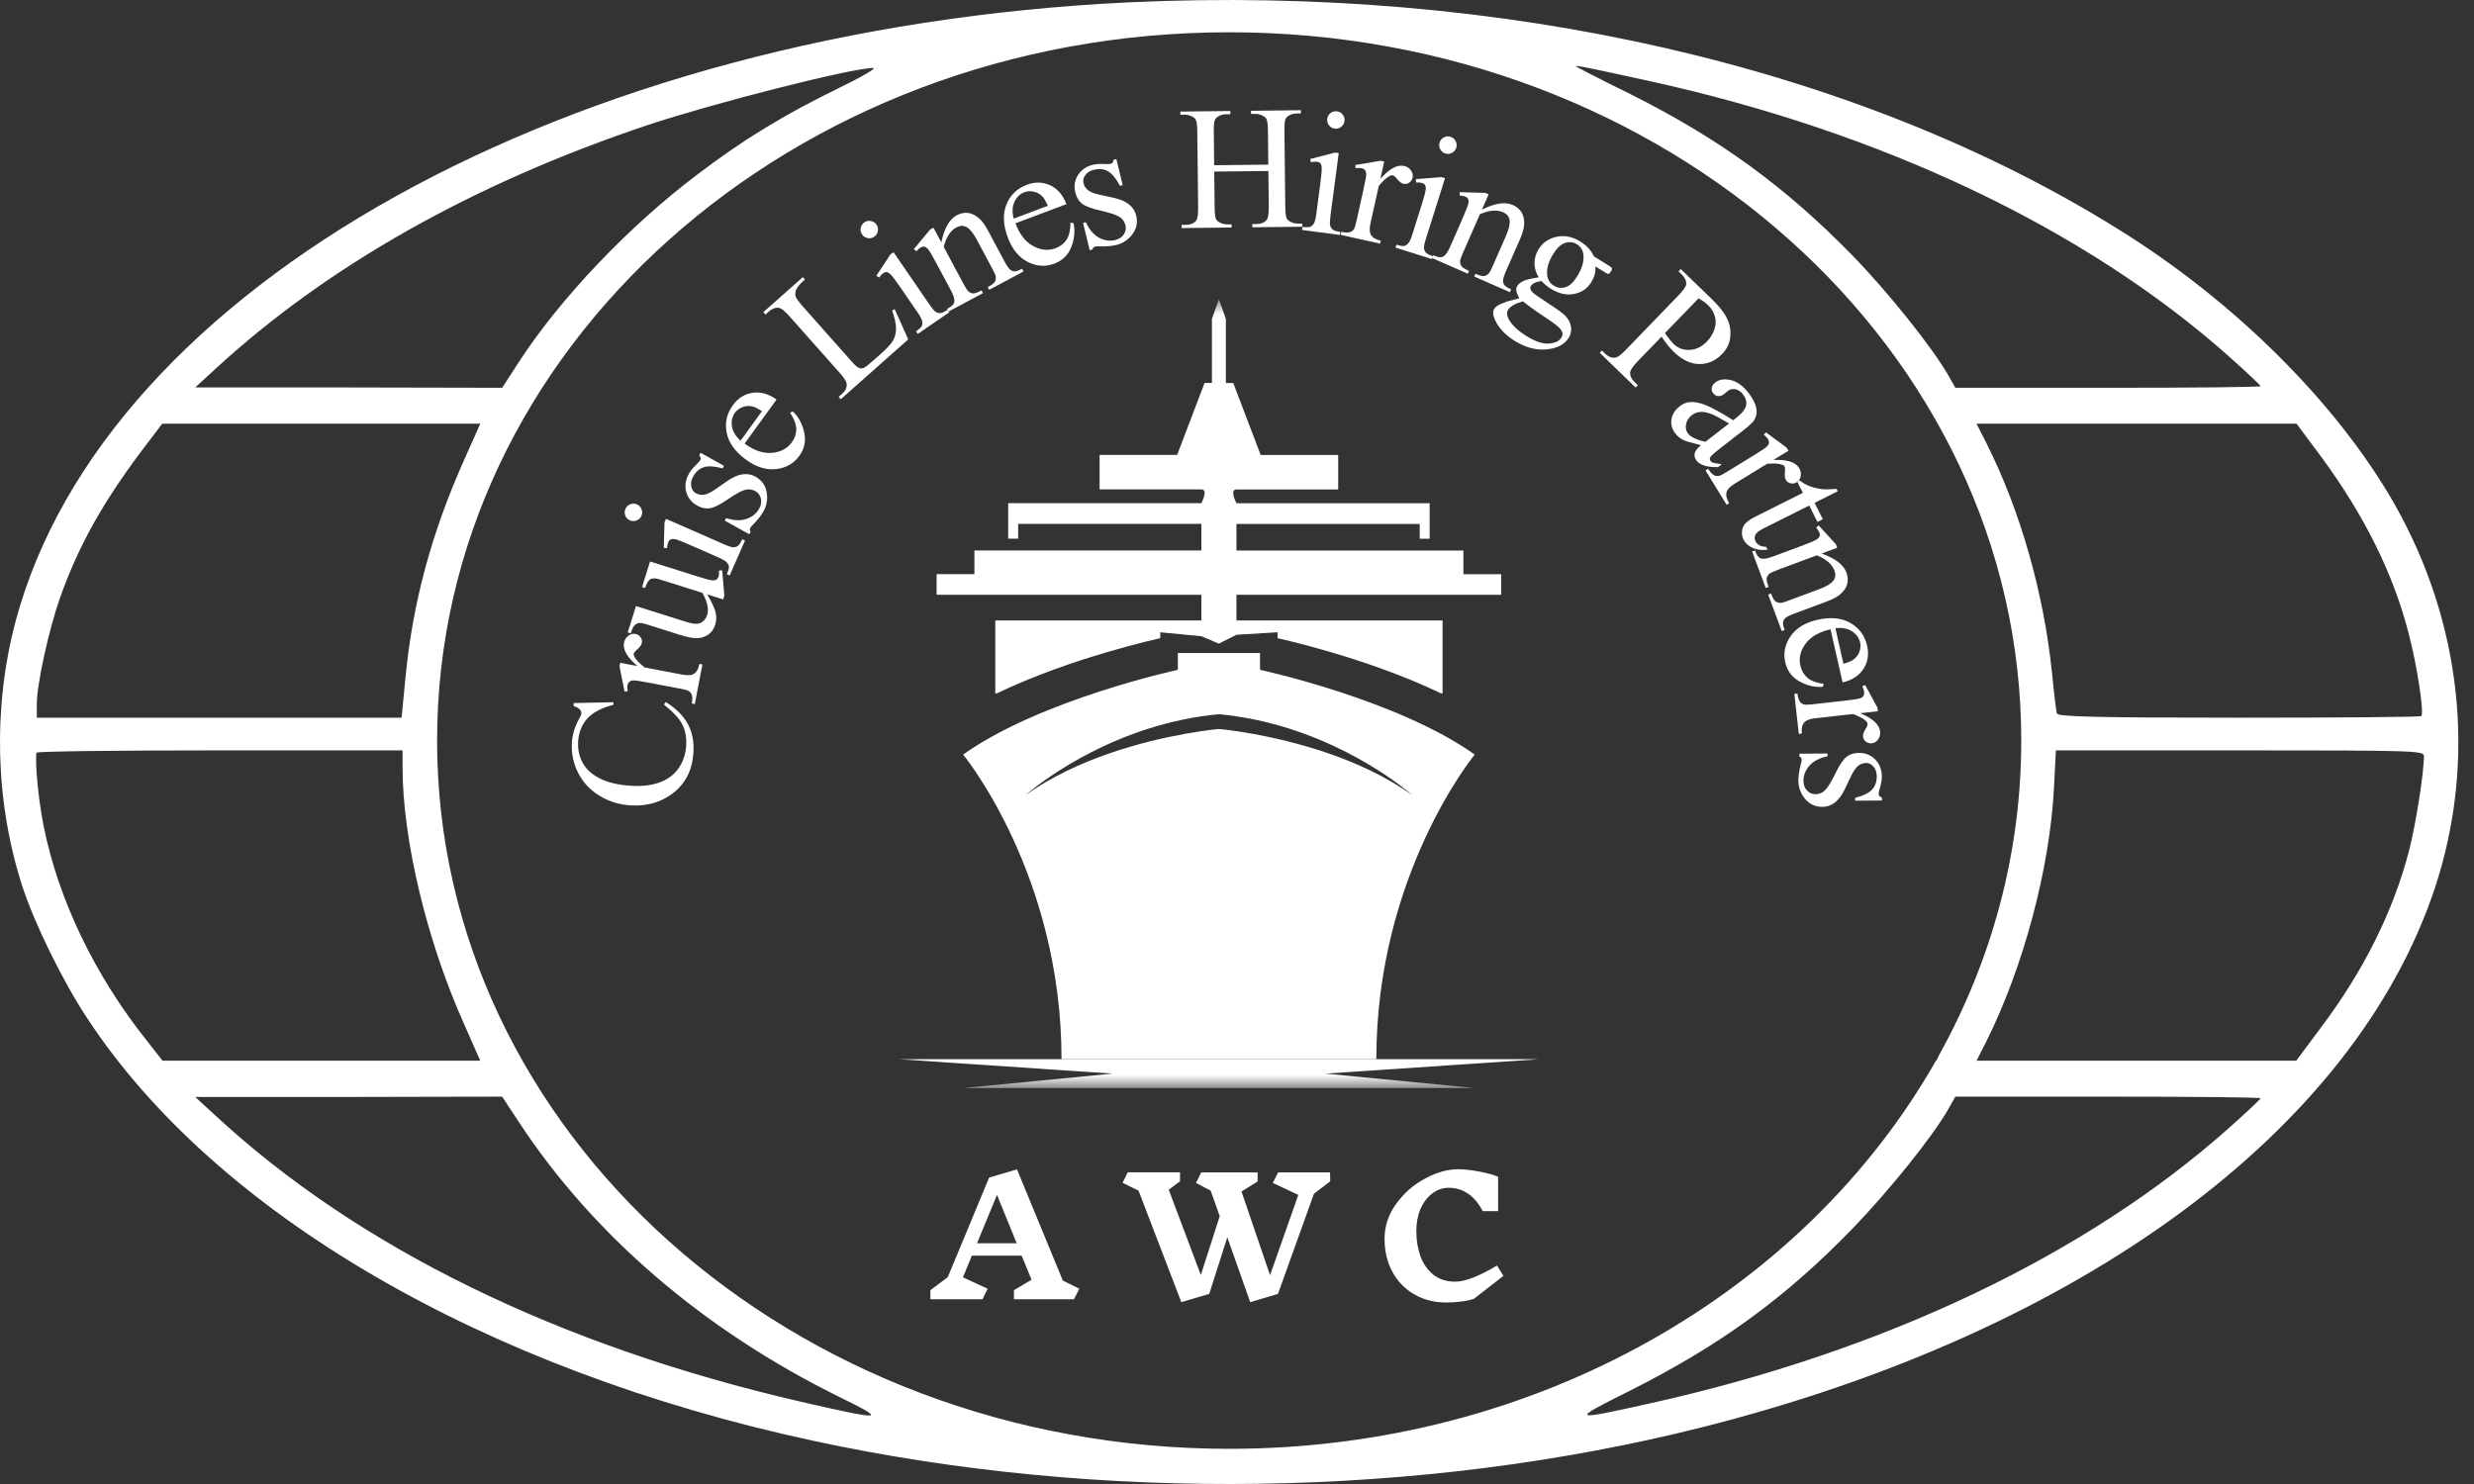 <svg width="130" height="78" viewBox="0 0 130 78" fill="none" xmlns="http://www.w3.org/2000/svg">
<rect x="0" y="0" width="130" height="78" fill="#333333" stroke="none"/>
<g clip-path="url(#clip0_2230_4146)">
<path fill-rule="evenodd" clip-rule="evenodd" d="M59.367 0.121C29.904 1.512 5.521 15.059 0.819 32.658C-0.382 37.191 -0.262 42.153 1.179 46.6C1.797 48.506 3.29 51.562 4.56 53.485C11.303 63.787 25.425 72.011 42.773 75.737C57.805 78.982 74.638 78.725 89.309 75.05C109.3 70.037 123.714 59.443 127.952 46.652C130.148 39.99 129.376 32.71 125.773 26.408C122.753 21.154 117.416 15.832 111.29 12.037C97.546 3.47 78.928 -0.788 59.367 0.121ZM86.667 4.259C98.884 6.938 109.609 12.037 117.142 18.751C118.051 19.558 118.789 20.262 118.789 20.296C118.789 20.348 115.186 20.382 110.776 20.382H102.745L102.368 19.712C101.527 18.253 99.227 15.368 97.357 13.445C93.771 9.771 90.305 7.264 85.603 4.912C84.093 4.174 82.84 3.521 82.806 3.487C82.72 3.401 83.612 3.59 86.667 4.259ZM44.06 4.637C41.178 6.045 39.033 7.35 36.648 9.17C33.044 11.883 29.423 15.694 27.244 19.06L26.386 20.382L18.321 20.365H10.257L11.286 19.42C17.189 13.977 24.859 9.651 34.022 6.577C37.488 5.427 44.678 3.59 45.862 3.573C46.119 3.555 45.364 4.002 44.06 4.637ZM24.379 24.194C22.68 28.005 21.685 31.662 21.307 35.611L21.101 37.723H11.509H1.934V37.019C1.934 35.972 2.552 33.139 3.153 31.422C4.114 28.726 5.349 26.494 7.391 23.764L8.523 22.271H16.88H25.236L24.379 24.194ZM121.929 23.953C124.228 27.061 125.773 30.169 126.579 33.345C127.025 35.062 127.386 37.483 127.231 37.638C127.18 37.689 122.873 37.723 117.639 37.723C110.192 37.723 108.133 37.672 108.082 37.5C108.047 37.397 107.927 36.419 107.824 35.354C107.395 31.182 106.16 26.82 104.375 23.284L103.86 22.271H112.269H120.676L121.929 23.953ZM21.153 40.333C21.153 44.145 22.44 49.485 24.379 53.811L25.236 55.752H16.897H8.541L7.734 54.721C4.989 51.288 3.067 47.287 2.295 43.424C2.02 42.05 1.831 40.11 1.917 39.56C1.917 39.492 6.258 39.44 11.543 39.44H21.153V40.333ZM101.877 55.481C104.65 50.494 106.21 44.872 106.21 38.924C106.21 18.364 87.575 1.696 64.589 1.696C41.602 1.696 22.968 18.364 22.968 38.924C22.968 59.484 41.602 76.151 64.589 76.151C80.805 76.151 94.855 67.856 101.725 55.752H101.75L101.877 55.481ZM127.369 39.732C127.369 40.642 126.94 43.338 126.579 44.746C125.738 47.939 124.194 51.047 121.912 54.069L120.659 55.752H112.251H103.86L104.375 54.739C106.314 50.858 107.704 45.673 107.927 41.449L108.03 39.44H117.708C126.802 39.44 127.369 39.457 127.369 39.732ZM27.279 58.997C31.174 64.92 36.974 69.9 44.06 73.402C46.651 74.673 46.514 74.69 42.087 73.677C29.372 70.741 18.819 65.59 11.286 58.602L10.257 57.657H18.321L26.386 57.64L27.279 58.997ZM118.789 57.726C118.789 57.76 118.051 58.464 117.142 59.271C109.626 65.968 98.987 71.033 86.701 73.763C82.531 74.69 82.497 74.673 85.586 73.127C90.373 70.724 93.822 68.217 97.374 64.543C99.279 62.568 101.544 59.752 102.368 58.31L102.745 57.64H110.776C115.186 57.64 118.789 57.675 118.789 57.726Z" fill="white"/>
<path d="M56.433 68.289H53.279V67.814L54.204 67.263L53.686 66H51.067L50.6 67.136L51.898 67.738L51.626 68.289H48.888V67.814L49.803 67.127L51.974 61.896L53.441 61.464L55.848 67.306L56.713 67.738L56.433 68.289ZM52.389 62.804L51.338 65.347H53.424L52.389 62.804ZM69.043 62.744L67.153 68.009L65.694 68.442L64.49 65.033L63.541 68.009L62.074 68.442L59.827 62.583L58.988 62.168L59.259 61.617H62.006V62.091L61.413 62.532L63.1 67.017L64.092 63.923L63.617 62.583L62.846 62.176L63.117 61.625H66.084V62.1L65.236 62.626L66.737 67.026L68.221 62.804L66.881 62.176L67.161 61.625H69.891L69.899 62.091L69.043 62.744ZM76.61 61.456C76.938 61.456 77.32 61.498 77.755 61.583C78.196 61.667 78.518 61.758 78.722 61.854V63.66H77.916C77.481 62.84 76.882 62.431 76.119 62.431C75.808 62.431 75.522 62.529 75.262 62.727C75.002 62.925 74.796 63.197 74.643 63.541C74.496 63.886 74.423 64.273 74.423 64.703C74.423 65.189 74.496 65.635 74.643 66.042C74.796 66.444 75.025 66.766 75.33 67.009C75.635 67.246 76.014 67.365 76.466 67.365C76.981 67.365 77.713 67.082 78.662 66.517L79.001 67.06L77.441 68.272C77.193 68.346 76.952 68.394 76.721 68.416C76.495 68.445 76.251 68.459 75.992 68.459C75.358 68.459 74.796 68.314 74.304 68.026C73.812 67.738 73.431 67.342 73.16 66.839C72.888 66.331 72.753 65.754 72.753 65.11C72.753 64.448 72.956 63.838 73.363 63.278C73.77 62.713 74.276 62.27 74.881 61.947C75.486 61.62 76.062 61.456 76.61 61.456Z" fill="white"/>
<mask id="mask0_2230_4146" style="mask-type:luminance" maskUnits="userSpaceOnUse" x="47" y="15" width="34" height="43">
<path d="M80.929 15.724H47.17V57.19H80.929V15.724Z" fill="white"/>
</mask>
<g mask="url(#mask0_2230_4146)">
<path d="M78.882 31.267V30.18H76.897V28.936H64.972V27.538H74.6V28.315H75.123V26.45H64.972C64.972 26.45 64.589 25.726 64.972 25.726H70.318V23.912H66.244L64.802 20.13H64.415V16.761L64.049 15.724L63.683 16.761V20.127H63.297L61.855 23.909H57.78V25.722H63.127C63.51 25.722 63.127 26.447 63.127 26.447H52.977V28.311H53.5V27.535H63.128V28.933H51.202V30.176H49.216V31.264H63.128V32.611H52.298V36.445H52.376C56.318 34.547 60.968 33.544 60.968 33.544V33.233L63.127 33.441L64.049 33.829L64.972 33.363L67.131 33.233V33.544C67.131 33.544 71.781 34.547 75.722 36.445H75.801V32.611H64.971V31.264H78.882V31.267Z" fill="white"/>
<path d="M66.21 35.206V34.324H61.891V35.206C61.891 35.206 54.684 36.76 50.609 39.661C50.609 39.661 55.78 45.93 55.78 55.67H72.321C72.321 45.93 77.492 39.661 77.492 39.661C73.417 36.76 66.21 35.206 66.21 35.206ZM65.866 38.577C64.763 38.376 64.05 38.315 64.05 38.315C64.05 38.315 63.336 38.376 62.233 38.577C60.129 38.96 56.606 39.849 53.899 41.786C53.899 41.786 57.166 38.862 62.156 37.824C62.762 37.697 63.394 37.599 64.05 37.538C64.703 37.601 65.337 37.699 65.943 37.824C70.933 38.861 74.2 41.786 74.2 41.786C71.493 39.849 67.971 38.959 65.866 38.577Z" fill="white"/>
<path d="M80.929 55.67H64.049H47.17L58.455 56.43L50.609 57.19H64.049H77.491L69.644 56.43L80.929 55.67Z" fill="white"/>
</g>
<path d="M30.148 36.952L32.234 36.909L32.227 37.049C31.596 37.206 31.136 37.452 30.846 37.785C30.556 38.118 30.4 38.526 30.377 39.011C30.358 39.417 30.445 39.788 30.637 40.126C30.826 40.463 31.142 40.737 31.584 40.948C32.027 41.155 32.583 41.275 33.254 41.306C33.807 41.332 34.291 41.265 34.706 41.107C35.12 40.948 35.443 40.697 35.676 40.352C35.91 40.004 36.037 39.602 36.059 39.145C36.077 38.748 36.009 38.393 35.855 38.082C35.698 37.77 35.375 37.42 34.886 37.033L34.983 36.897C35.513 37.229 35.895 37.606 36.129 38.027C36.362 38.447 36.466 38.939 36.44 39.502C36.392 40.515 35.98 41.282 35.202 41.804C34.623 42.193 33.955 42.369 33.197 42.334C32.586 42.306 32.032 42.143 31.533 41.845C31.035 41.547 30.657 41.153 30.4 40.662C30.139 40.167 30.023 39.636 30.049 39.068C30.07 38.626 30.198 38.194 30.435 37.775C30.507 37.651 30.544 37.563 30.547 37.509C30.55 37.427 30.525 37.355 30.471 37.292C30.393 37.211 30.283 37.15 30.14 37.11L30.148 36.952Z" fill="white"/>
<path d="M32.59 34.837L33.503 35.011C32.959 34.555 32.721 34.148 32.789 33.79C32.82 33.628 32.896 33.503 33.017 33.415C33.135 33.327 33.259 33.296 33.389 33.321C33.504 33.343 33.594 33.4 33.66 33.492C33.725 33.584 33.747 33.683 33.727 33.79C33.707 33.893 33.635 34 33.509 34.111C33.382 34.219 33.312 34.304 33.3 34.366C33.29 34.419 33.309 34.482 33.356 34.556C33.452 34.712 33.625 34.888 33.876 35.082L35.824 35.453C36.048 35.496 36.224 35.501 36.35 35.467C36.437 35.443 36.517 35.388 36.588 35.3C36.66 35.213 36.714 35.078 36.748 34.894L36.908 34.925L36.512 37.005L36.352 36.975C36.391 36.768 36.388 36.608 36.342 36.495C36.309 36.412 36.243 36.346 36.146 36.296C36.098 36.272 35.956 36.237 35.72 36.192L34.145 35.892C33.672 35.802 33.389 35.759 33.296 35.763C33.201 35.763 33.127 35.786 33.076 35.831C33.025 35.873 32.992 35.933 32.977 36.01C32.96 36.102 32.962 36.209 32.985 36.333L32.817 36.347L32.554 35.023L32.59 34.837Z" fill="white"/>
<path d="M34.159 29.512L36.55 30.266C37.006 30.41 37.289 30.489 37.399 30.501C37.507 30.51 37.588 30.498 37.643 30.464C37.698 30.428 37.736 30.379 37.756 30.315C37.784 30.227 37.791 30.118 37.778 29.991L37.948 29.978L38.062 31.312L38.001 31.506L37.165 31.242C37.426 31.697 37.576 32.028 37.614 32.236C37.653 32.444 37.641 32.647 37.578 32.845C37.509 33.066 37.385 33.239 37.207 33.362C37.027 33.482 36.827 33.542 36.606 33.542C36.385 33.542 36.09 33.484 35.723 33.368L33.961 32.812C33.775 32.753 33.639 32.733 33.555 32.75C33.47 32.768 33.397 32.811 33.334 32.88C33.269 32.944 33.206 33.081 33.144 33.288L32.984 33.238L33.42 31.855L36.06 32.688C36.428 32.804 36.689 32.817 36.844 32.727C36.999 32.634 37.106 32.497 37.163 32.316C37.202 32.193 37.207 32.041 37.178 31.862C37.151 31.679 37.062 31.446 36.911 31.162L34.676 30.457C34.452 30.386 34.288 30.38 34.184 30.439C34.079 30.494 33.982 30.65 33.895 30.906L33.736 30.856L34.159 29.512Z" fill="white"/>
<path d="M32.866 26.744C32.916 26.628 33.001 26.549 33.119 26.505C33.235 26.457 33.351 26.459 33.467 26.51C33.583 26.561 33.664 26.646 33.71 26.765C33.758 26.881 33.756 26.997 33.705 27.113C33.654 27.229 33.569 27.31 33.45 27.356C33.331 27.402 33.214 27.4 33.098 27.349C32.982 27.299 32.902 27.215 32.857 27.1C32.811 26.981 32.814 26.863 32.866 26.744ZM34.997 27.271L38.041 28.607C38.278 28.711 38.443 28.764 38.538 28.766C38.631 28.764 38.711 28.739 38.779 28.689C38.847 28.638 38.921 28.522 39 28.343L39.149 28.408L38.341 30.248L38.192 30.183C38.273 29.998 38.31 29.866 38.302 29.787C38.294 29.708 38.256 29.632 38.189 29.56C38.123 29.485 37.973 29.396 37.739 29.294L36.279 28.652C35.869 28.472 35.597 28.368 35.465 28.339C35.368 28.32 35.294 28.324 35.243 28.35C35.189 28.376 35.146 28.425 35.115 28.496C35.081 28.573 35.061 28.676 35.053 28.805L34.879 28.797L34.917 27.453L34.997 27.271Z" fill="white"/>
<path d="M36.815 23.798L38.045 24.486L37.972 24.616C37.53 24.5 37.195 24.482 36.968 24.561C36.742 24.639 36.561 24.798 36.426 25.04C36.323 25.224 36.289 25.399 36.323 25.567C36.357 25.734 36.433 25.851 36.551 25.917C36.699 25.999 36.848 26.028 37.001 26.002C37.154 25.981 37.361 25.879 37.621 25.697L38.223 25.278C38.781 24.89 39.273 24.815 39.699 25.053C40.028 25.237 40.223 25.51 40.286 25.873C40.347 26.232 40.292 26.565 40.121 26.872C39.997 27.093 39.817 27.323 39.579 27.563C39.504 27.635 39.452 27.699 39.421 27.754C39.387 27.814 39.395 27.881 39.444 27.953L39.371 28.083L38.082 27.362L38.155 27.232C38.564 27.364 38.92 27.379 39.222 27.275C39.525 27.172 39.748 26.992 39.892 26.734C39.994 26.553 40.023 26.376 39.981 26.204C39.938 26.029 39.842 25.899 39.692 25.815C39.511 25.714 39.322 25.693 39.127 25.753C38.933 25.81 38.635 25.976 38.233 26.251C37.83 26.527 37.52 26.681 37.301 26.714C37.086 26.748 36.863 26.702 36.635 26.574C36.338 26.408 36.146 26.168 36.059 25.854C35.974 25.537 36.022 25.217 36.203 24.894C36.282 24.752 36.408 24.597 36.582 24.428C36.696 24.316 36.766 24.238 36.791 24.193C36.814 24.151 36.824 24.113 36.818 24.079C36.813 24.045 36.788 23.995 36.742 23.928L36.815 23.798Z" fill="white"/>
<path d="M39.127 23.317C39.623 23.679 40.101 23.841 40.56 23.802C41.02 23.763 41.369 23.579 41.607 23.25C41.766 23.03 41.844 22.797 41.841 22.549C41.837 22.298 41.729 22.011 41.516 21.689L41.671 21.629C41.968 21.922 42.165 22.292 42.262 22.738C42.357 23.182 42.27 23.589 42.002 23.96C41.711 24.362 41.304 24.594 40.784 24.656C40.263 24.713 39.738 24.55 39.209 24.167C38.636 23.752 38.295 23.283 38.188 22.759C38.079 22.231 38.186 21.745 38.508 21.301C38.779 20.925 39.127 20.707 39.551 20.646C39.972 20.582 40.39 20.701 40.804 21.001L39.127 23.317ZM38.915 23.163L40.038 21.612C39.815 21.469 39.645 21.385 39.529 21.36C39.349 21.323 39.175 21.336 39.009 21.402C38.844 21.465 38.714 21.562 38.619 21.694C38.472 21.896 38.42 22.135 38.462 22.411C38.503 22.683 38.654 22.933 38.915 23.163Z" fill="white"/>
<path d="M46.881 16.323L47.013 16.248L47.724 17.839L44.178 20.986L44.067 20.861L44.239 20.708C44.433 20.537 44.515 20.351 44.487 20.151C44.47 20.037 44.346 19.849 44.114 19.588L41.491 16.632C41.237 16.346 41.047 16.195 40.92 16.179C40.744 16.158 40.569 16.224 40.396 16.378L40.224 16.531L40.113 16.406L42.187 14.565L42.298 14.69C42.053 14.904 41.901 15.078 41.844 15.214C41.789 15.347 41.776 15.466 41.804 15.569C41.832 15.674 41.967 15.862 42.209 16.134L44.763 19.012C44.928 19.199 45.06 19.311 45.158 19.349C45.227 19.372 45.3 19.37 45.376 19.343C45.453 19.316 45.638 19.171 45.933 18.909L46.268 18.612C46.619 18.301 46.843 18.056 46.938 17.878C47.034 17.701 47.083 17.494 47.084 17.26C47.083 17.023 47.015 16.711 46.881 16.323Z" fill="white"/>
<path d="M45.421 11.686C45.525 11.615 45.639 11.592 45.762 11.617C45.886 11.637 45.983 11.7 46.055 11.804C46.127 11.909 46.151 12.024 46.127 12.149C46.106 12.273 46.044 12.371 45.94 12.442C45.835 12.514 45.721 12.538 45.595 12.515C45.469 12.491 45.371 12.427 45.299 12.323C45.227 12.219 45.203 12.106 45.226 11.985C45.249 11.859 45.314 11.76 45.421 11.686ZM46.954 13.258L48.835 15.998C48.982 16.212 49.094 16.344 49.174 16.396C49.254 16.443 49.335 16.464 49.419 16.457C49.505 16.45 49.628 16.39 49.79 16.28L49.882 16.414L48.225 17.551L48.133 17.417C48.299 17.303 48.4 17.21 48.435 17.139C48.47 17.067 48.478 16.983 48.459 16.886C48.442 16.788 48.362 16.633 48.217 16.422L47.315 15.108C47.061 14.738 46.885 14.506 46.788 14.412C46.716 14.345 46.651 14.309 46.594 14.305C46.534 14.298 46.472 14.317 46.408 14.361C46.338 14.409 46.267 14.486 46.193 14.591L46.049 14.493L46.79 13.37L46.954 13.258Z" fill="white"/>
<path d="M49.464 12.741C49.616 11.998 49.886 11.522 50.273 11.315C50.472 11.209 50.671 11.168 50.868 11.192C51.064 11.213 51.266 11.316 51.472 11.499C51.616 11.627 51.776 11.855 51.952 12.185L52.784 13.742C52.907 13.973 53.01 14.12 53.091 14.182C53.156 14.233 53.23 14.26 53.313 14.263C53.4 14.265 53.53 14.219 53.706 14.125L53.782 14.269L51.978 15.233L51.901 15.089L51.977 15.049C52.147 14.958 52.251 14.87 52.291 14.784C52.332 14.694 52.338 14.591 52.311 14.476C52.3 14.431 52.239 14.303 52.127 14.093L51.328 12.6C51.151 12.268 50.979 12.051 50.812 11.949C50.646 11.843 50.461 11.845 50.256 11.954C49.94 12.123 49.718 12.463 49.589 12.976L50.617 14.9C50.749 15.147 50.845 15.292 50.906 15.335C50.984 15.392 51.065 15.422 51.149 15.425C51.233 15.424 51.375 15.37 51.575 15.264L51.651 15.407L49.847 16.372L49.77 16.228L49.85 16.186C50.036 16.086 50.136 15.973 50.15 15.846C50.165 15.715 50.102 15.517 49.96 15.251L49.236 13.897C49.002 13.459 48.849 13.198 48.777 13.113C48.707 13.028 48.642 12.979 48.581 12.967C48.522 12.954 48.459 12.966 48.39 13.003C48.315 13.042 48.237 13.11 48.155 13.205L48.018 13.094L48.879 12.06L49.051 11.969L49.464 12.741Z" fill="white"/>
<path d="M53.36 11.736C53.573 12.312 53.882 12.71 54.287 12.931C54.692 13.152 55.085 13.191 55.465 13.048C55.719 12.953 55.912 12.801 56.047 12.593C56.182 12.381 56.25 12.082 56.25 11.696L56.413 11.731C56.498 12.14 56.459 12.557 56.294 12.982C56.128 13.405 55.831 13.697 55.403 13.858C54.938 14.033 54.471 14.002 54.003 13.767C53.537 13.527 53.188 13.102 52.959 12.49C52.709 11.828 52.684 11.248 52.884 10.752C53.085 10.252 53.442 9.905 53.955 9.713C54.389 9.549 54.799 9.559 55.186 9.741C55.572 9.921 55.856 10.251 56.036 10.73L53.36 11.736ZM53.268 11.491L55.06 10.817C54.953 10.574 54.857 10.41 54.774 10.326C54.644 10.195 54.492 10.11 54.317 10.073C54.145 10.035 53.983 10.044 53.831 10.102C53.597 10.19 53.422 10.36 53.304 10.613C53.189 10.863 53.177 11.155 53.268 11.491Z" fill="white"/>
<path d="M58.661 8.362L58.994 9.731L58.849 9.766C58.633 9.363 58.419 9.106 58.206 8.993C57.995 8.88 57.756 8.856 57.487 8.921C57.282 8.971 57.13 9.065 57.03 9.204C56.931 9.343 56.897 9.478 56.929 9.61C56.968 9.774 57.049 9.903 57.172 9.997C57.291 10.095 57.506 10.178 57.817 10.245L58.533 10.401C59.198 10.546 59.587 10.856 59.703 11.33C59.791 11.695 59.724 12.025 59.501 12.318C59.28 12.607 58.998 12.793 58.656 12.876C58.41 12.936 58.119 12.96 57.781 12.949C57.678 12.943 57.595 12.948 57.534 12.963C57.466 12.979 57.423 13.03 57.403 13.115L57.259 13.15L56.91 11.715L57.055 11.68C57.236 12.07 57.468 12.34 57.749 12.492C58.031 12.643 58.315 12.684 58.602 12.615C58.804 12.566 58.953 12.468 59.051 12.32C59.15 12.169 59.18 12.01 59.139 11.843C59.09 11.641 58.977 11.489 58.801 11.386C58.627 11.283 58.302 11.177 57.827 11.07C57.352 10.962 57.027 10.839 56.855 10.702C56.682 10.567 56.565 10.372 56.504 10.117C56.423 9.787 56.469 9.483 56.64 9.206C56.814 8.928 57.081 8.746 57.441 8.658C57.599 8.62 57.799 8.607 58.041 8.62C58.2 8.627 58.305 8.625 58.355 8.613C58.402 8.602 58.436 8.583 58.457 8.556C58.479 8.529 58.498 8.476 58.516 8.397L58.661 8.362Z" fill="white"/>
<path d="M63.8 8.685L66.645 8.653L66.626 6.901C66.622 6.588 66.6 6.382 66.56 6.283C66.529 6.208 66.465 6.144 66.368 6.091C66.238 6.02 66.1 5.986 65.956 5.987L65.739 5.99L65.737 5.823L68.356 5.793L68.358 5.961L68.141 5.963C67.997 5.965 67.86 6.001 67.732 6.071C67.636 6.121 67.57 6.195 67.535 6.295C67.504 6.392 67.489 6.591 67.492 6.892L67.537 10.843C67.54 11.153 67.562 11.357 67.602 11.456C67.633 11.531 67.696 11.595 67.79 11.649C67.923 11.719 68.062 11.754 68.206 11.752L68.423 11.75L68.425 11.917L65.806 11.946L65.804 11.779L66.021 11.777C66.27 11.774 66.452 11.698 66.565 11.549C66.639 11.452 66.674 11.22 66.669 10.853L66.649 8.988L63.804 9.019L63.825 10.884C63.828 11.194 63.85 11.399 63.89 11.498C63.921 11.573 63.985 11.637 64.082 11.69C64.212 11.761 64.35 11.795 64.494 11.794L64.716 11.791L64.717 11.958L62.094 11.988L62.092 11.821L62.309 11.818C62.561 11.815 62.744 11.74 62.857 11.591C62.928 11.494 62.962 11.261 62.958 10.894L62.913 6.943C62.91 6.63 62.888 6.424 62.848 6.325C62.817 6.25 62.754 6.186 62.66 6.133C62.527 6.062 62.388 6.027 62.244 6.029L62.027 6.031L62.025 5.864L64.649 5.835L64.651 6.002L64.429 6.004C64.285 6.006 64.148 6.042 64.02 6.113C63.927 6.162 63.863 6.237 63.828 6.336C63.793 6.433 63.777 6.632 63.781 6.933L63.8 8.685Z" fill="white"/>
<path d="M70.257 5.852C70.382 5.868 70.482 5.927 70.557 6.028C70.635 6.127 70.666 6.238 70.65 6.364C70.633 6.489 70.574 6.591 70.473 6.668C70.374 6.747 70.263 6.777 70.137 6.761C70.012 6.744 69.91 6.685 69.832 6.584C69.755 6.483 69.724 6.369 69.741 6.244C69.757 6.119 69.814 6.018 69.912 5.943C70.014 5.865 70.129 5.835 70.257 5.852ZM70.346 8.046L69.911 11.341C69.878 11.598 69.873 11.772 69.897 11.863C69.925 11.952 69.972 12.022 70.038 12.073C70.107 12.124 70.239 12.163 70.433 12.189L70.412 12.35L68.419 12.087L68.44 11.926C68.64 11.952 68.777 11.951 68.851 11.921C68.925 11.891 68.987 11.834 69.038 11.75C69.091 11.666 69.135 11.497 69.168 11.243L69.376 9.662C69.435 9.218 69.46 8.928 69.45 8.793C69.442 8.695 69.418 8.625 69.377 8.583C69.338 8.538 69.279 8.511 69.202 8.501C69.118 8.49 69.014 8.499 68.888 8.528L68.847 8.358L70.149 8.02L70.346 8.046Z" fill="white"/>
<path d="M72.736 8.491L72.534 9.399C73.007 8.868 73.421 8.643 73.776 8.722C73.938 8.758 74.06 8.837 74.144 8.961C74.228 9.081 74.256 9.206 74.227 9.336C74.202 9.45 74.142 9.539 74.048 9.601C73.954 9.664 73.854 9.683 73.748 9.659C73.645 9.637 73.54 9.561 73.433 9.432C73.33 9.301 73.247 9.229 73.185 9.215C73.132 9.203 73.069 9.22 72.994 9.265C72.835 9.356 72.654 9.524 72.452 9.769L72.021 11.704C71.972 11.928 71.962 12.103 71.993 12.23C72.013 12.318 72.066 12.399 72.151 12.473C72.236 12.548 72.37 12.605 72.552 12.646L72.517 12.805L70.45 12.345L70.485 12.186C70.69 12.232 70.851 12.234 70.965 12.191C71.049 12.161 71.117 12.097 71.169 12.001C71.195 11.954 71.234 11.813 71.286 11.578L71.634 10.013C71.739 9.543 71.79 9.261 71.789 9.169C71.792 9.073 71.772 9 71.728 8.947C71.687 8.894 71.628 8.86 71.552 8.843C71.461 8.823 71.353 8.822 71.228 8.84L71.22 8.672L72.55 8.449L72.736 8.491Z" fill="white"/>
<path d="M76.223 7.193C76.344 7.231 76.432 7.306 76.488 7.419C76.548 7.529 76.559 7.645 76.521 7.765C76.483 7.886 76.407 7.976 76.294 8.034C76.184 8.094 76.068 8.105 75.947 8.067C75.827 8.029 75.737 7.954 75.678 7.84C75.619 7.727 75.609 7.61 75.647 7.489C75.685 7.369 75.758 7.28 75.868 7.223C75.981 7.164 76.1 7.154 76.223 7.193ZM75.93 9.369L74.93 12.539C74.852 12.786 74.817 12.956 74.826 13.05C74.838 13.142 74.872 13.219 74.928 13.281C74.987 13.344 75.11 13.405 75.296 13.464L75.248 13.619L73.331 13.014L73.38 12.859C73.572 12.92 73.707 12.942 73.785 12.926C73.863 12.909 73.934 12.864 73.999 12.789C74.066 12.716 74.138 12.557 74.215 12.313L74.695 10.793C74.83 10.365 74.904 10.084 74.918 9.949C74.927 9.851 74.915 9.778 74.883 9.73C74.852 9.679 74.799 9.642 74.724 9.618C74.644 9.593 74.539 9.584 74.411 9.59L74.4 9.416L75.74 9.309L75.93 9.369Z" fill="white"/>
<path d="M77.87 11.018C78.549 10.678 79.089 10.597 79.492 10.774C79.698 10.864 79.853 10.995 79.956 11.165C80.06 11.332 80.104 11.554 80.088 11.83C80.076 12.022 79.995 12.289 79.845 12.631L79.135 14.247C79.03 14.487 78.978 14.658 78.979 14.761C78.979 14.843 79.004 14.918 79.053 14.986C79.105 15.054 79.222 15.129 79.404 15.209L79.338 15.357L77.465 14.535L77.531 14.386L77.609 14.421C77.785 14.498 77.92 14.526 78.012 14.504C78.108 14.48 78.192 14.422 78.266 14.329C78.295 14.293 78.357 14.165 78.453 13.948L79.134 12.397C79.285 12.053 79.349 11.783 79.326 11.589C79.307 11.393 79.191 11.248 78.979 11.155C78.651 11.011 78.246 11.047 77.763 11.262L76.886 13.26C76.773 13.516 76.719 13.681 76.723 13.755C76.726 13.852 76.752 13.934 76.802 14.002C76.855 14.068 76.985 14.146 77.192 14.237L77.126 14.386L75.253 13.563L75.318 13.415L75.401 13.451C75.594 13.536 75.745 13.544 75.853 13.477C75.966 13.408 76.083 13.236 76.204 12.96L76.821 11.554C77.021 11.099 77.131 10.817 77.153 10.708C77.177 10.601 77.175 10.519 77.147 10.464C77.121 10.41 77.073 10.367 77.001 10.336C76.924 10.302 76.822 10.282 76.697 10.276L76.7 10.1L78.044 10.138L78.222 10.216L77.87 11.018Z" fill="white"/>
<path d="M80.856 14.579C80.706 14.341 80.631 14.093 80.632 13.835C80.633 13.574 80.705 13.329 80.846 13.101C81.061 12.753 81.377 12.534 81.793 12.445C82.212 12.357 82.627 12.44 83.036 12.693C83.372 12.9 83.612 13.162 83.756 13.478L84.502 13.939C84.612 14.007 84.673 14.05 84.686 14.069C84.701 14.085 84.708 14.103 84.706 14.123C84.707 14.156 84.689 14.202 84.653 14.261C84.612 14.327 84.577 14.369 84.548 14.387C84.533 14.395 84.512 14.396 84.487 14.392C84.464 14.388 84.398 14.352 84.288 14.284L83.831 14.002C83.86 14.275 83.786 14.555 83.609 14.841C83.406 15.169 83.107 15.372 82.712 15.45C82.317 15.528 81.909 15.436 81.486 15.175C81.312 15.067 81.15 14.932 80.999 14.768C80.827 14.796 80.697 14.834 80.61 14.883C80.527 14.931 80.47 14.98 80.438 15.032C80.411 15.075 80.406 15.13 80.421 15.197C80.44 15.264 80.505 15.345 80.616 15.439C80.682 15.494 80.856 15.614 81.138 15.799C81.657 16.138 81.988 16.367 82.13 16.486C82.347 16.667 82.482 16.872 82.535 17.103C82.589 17.335 82.552 17.556 82.422 17.766C82.243 18.055 81.939 18.243 81.511 18.329C80.881 18.456 80.244 18.32 79.601 17.923C79.107 17.617 78.758 17.248 78.556 16.815C78.443 16.568 78.429 16.375 78.514 16.237C78.552 16.175 78.605 16.123 78.671 16.079C78.773 16.011 78.944 15.934 79.184 15.849C79.216 15.837 79.433 15.78 79.833 15.677C79.748 15.515 79.697 15.386 79.679 15.29C79.665 15.192 79.682 15.104 79.731 15.025C79.787 14.935 79.887 14.852 80.033 14.776C80.182 14.702 80.456 14.636 80.856 14.579ZM82.857 12.837C82.668 12.72 82.462 12.697 82.241 12.769C82.019 12.841 81.812 13.033 81.619 13.346C81.368 13.75 81.262 14.118 81.298 14.448C81.327 14.7 81.444 14.889 81.648 15.015C81.843 15.136 82.048 15.162 82.264 15.093C82.48 15.025 82.684 14.834 82.877 14.522C83.129 14.115 83.238 13.741 83.204 13.402C83.177 13.152 83.062 12.964 82.857 12.837ZM80.025 15.838C79.824 15.894 79.658 15.96 79.526 16.034C79.395 16.109 79.3 16.194 79.242 16.288C79.166 16.411 79.174 16.565 79.265 16.749C79.423 17.066 79.744 17.374 80.228 17.673C80.689 17.958 81.079 18.086 81.398 18.057C81.718 18.032 81.935 17.927 82.049 17.742C82.131 17.609 82.125 17.474 82.029 17.337C81.93 17.198 81.687 17.002 81.299 16.748C80.733 16.377 80.308 16.073 80.025 15.838Z" fill="white"/>
<path d="M87.307 17.695L86.067 18.977C85.799 19.254 85.663 19.456 85.659 19.581C85.649 19.756 85.728 19.924 85.894 20.085L86.063 20.248L85.947 20.368L84.061 18.545L84.177 18.425L84.342 18.585C84.528 18.765 84.72 18.833 84.918 18.789C85.025 18.764 85.201 18.625 85.444 18.375L88.194 15.53C88.462 15.253 88.599 15.053 88.605 14.929C88.613 14.752 88.533 14.584 88.367 14.422L88.201 14.262L88.317 14.142L89.931 15.702C90.325 16.083 90.596 16.424 90.743 16.727C90.893 17.026 90.953 17.348 90.922 17.691C90.892 18.035 90.749 18.338 90.494 18.602C90.147 18.962 89.745 19.139 89.289 19.134C88.836 19.131 88.392 18.92 87.96 18.501C87.853 18.399 87.746 18.28 87.637 18.146C87.529 18.012 87.419 17.861 87.307 17.695ZM87.486 17.509C87.58 17.642 87.666 17.757 87.744 17.854C87.822 17.95 87.893 18.029 87.956 18.089C88.181 18.307 88.458 18.408 88.788 18.392C89.122 18.375 89.423 18.229 89.691 17.951C89.875 17.761 90.007 17.547 90.086 17.309C90.167 17.069 90.175 16.84 90.109 16.622C90.046 16.402 89.923 16.204 89.741 16.028C89.631 15.921 89.469 15.805 89.257 15.678L87.486 17.509Z" fill="white"/>
<path d="M89.379 23.405C88.86 23.27 88.547 23.176 88.44 23.122C88.281 23.04 88.145 22.926 88.032 22.781C87.857 22.555 87.789 22.309 87.829 22.041C87.871 21.776 88.018 21.546 88.27 21.35C88.43 21.226 88.595 21.155 88.767 21.136C89.004 21.108 89.288 21.158 89.617 21.288C89.948 21.419 90.434 21.687 91.074 22.089L91.202 21.989C91.528 21.736 91.711 21.51 91.751 21.312C91.793 21.115 91.737 20.918 91.584 20.721C91.468 20.571 91.335 20.484 91.186 20.459C91.035 20.431 90.907 20.458 90.802 20.539L90.601 20.707C90.492 20.792 90.385 20.829 90.281 20.818C90.179 20.809 90.093 20.76 90.023 20.669C89.955 20.581 89.929 20.485 89.947 20.38C89.966 20.277 90.029 20.184 90.136 20.101C90.341 19.942 90.61 19.901 90.944 19.977C91.277 20.054 91.591 20.281 91.885 20.659C92.11 20.949 92.246 21.225 92.292 21.486C92.328 21.683 92.293 21.877 92.187 22.065C92.118 22.187 91.926 22.371 91.609 22.617L90.5 23.478C90.188 23.72 90.001 23.874 89.939 23.942C89.88 24.007 89.848 24.062 89.845 24.107C89.843 24.154 89.856 24.195 89.884 24.231C89.913 24.269 89.947 24.296 89.986 24.311C90.056 24.337 90.218 24.366 90.471 24.398L90.271 24.553C89.708 24.564 89.332 24.448 89.144 24.205C89.053 24.089 89.021 23.965 89.049 23.833C89.076 23.701 89.186 23.558 89.379 23.405ZM89.611 23.224L90.856 22.258C90.435 22.01 90.154 21.856 90.013 21.798C89.762 21.691 89.549 21.642 89.372 21.649C89.195 21.657 89.039 21.714 88.903 21.819C88.732 21.952 88.629 22.114 88.594 22.305C88.562 22.494 88.597 22.655 88.701 22.788C88.841 22.969 89.145 23.114 89.611 23.224Z" fill="white"/>
<path d="M93.979 23.689L93.186 24.175C93.896 24.146 94.346 24.287 94.536 24.598C94.623 24.739 94.651 24.882 94.62 25.028C94.592 25.173 94.522 25.279 94.409 25.349C94.308 25.41 94.203 25.429 94.093 25.404C93.983 25.38 93.899 25.322 93.843 25.229C93.788 25.14 93.769 25.011 93.787 24.845C93.809 24.68 93.804 24.57 93.771 24.516C93.743 24.47 93.686 24.436 93.602 24.413C93.426 24.362 93.179 24.349 92.862 24.374L91.172 25.41C90.977 25.529 90.844 25.644 90.774 25.755C90.725 25.83 90.704 25.925 90.71 26.038C90.715 26.151 90.767 26.287 90.865 26.446L90.726 26.531L89.619 24.725L89.758 24.64C89.868 24.82 89.978 24.936 90.088 24.989C90.168 25.028 90.261 25.033 90.367 25.003C90.418 24.989 90.547 24.919 90.752 24.794L92.119 23.956C92.529 23.704 92.768 23.545 92.834 23.48C92.904 23.416 92.943 23.35 92.95 23.282C92.96 23.216 92.944 23.15 92.903 23.083C92.854 23.003 92.78 22.925 92.68 22.849L92.795 22.725L93.88 23.527L93.979 23.689Z" fill="white"/>
<path d="M96.566 25.82L95.35 26.429L95.784 27.293L95.501 27.434L95.068 26.57L92.67 27.773C92.43 27.893 92.285 28.008 92.236 28.117C92.188 28.228 92.19 28.338 92.244 28.446C92.289 28.535 92.359 28.607 92.455 28.664C92.553 28.719 92.667 28.742 92.798 28.734L92.877 28.892C92.566 28.93 92.3 28.896 92.079 28.791C91.861 28.685 91.706 28.541 91.614 28.358C91.552 28.234 91.525 28.096 91.533 27.944C91.543 27.79 91.598 27.653 91.696 27.534C91.797 27.412 91.981 27.285 92.247 27.151L94.734 25.904L94.44 25.319L94.574 25.252C94.707 25.371 94.882 25.471 95.099 25.555C95.32 25.639 95.558 25.694 95.812 25.717C95.945 25.728 96.176 25.721 96.503 25.695L96.566 25.82Z" fill="white"/>
<path d="M95.718 29.095C96.434 29.346 96.869 29.678 97.022 30.09C97.101 30.301 97.115 30.503 97.065 30.695C97.017 30.887 96.888 31.073 96.679 31.253C96.533 31.378 96.285 31.506 95.935 31.636L94.28 32.251C94.034 32.342 93.875 32.424 93.802 32.496C93.743 32.553 93.707 32.623 93.692 32.706C93.679 32.791 93.707 32.927 93.776 33.113L93.624 33.169L92.911 31.252L93.064 31.195L93.093 31.276C93.161 31.456 93.234 31.572 93.314 31.622C93.398 31.675 93.498 31.695 93.616 31.684C93.662 31.679 93.797 31.636 94.02 31.553L95.608 30.962C95.96 30.831 96.198 30.69 96.322 30.538C96.449 30.388 96.472 30.204 96.392 29.987C96.267 29.651 95.959 29.385 95.468 29.188L93.424 29.948C93.161 30.046 93.005 30.122 92.954 30.176C92.887 30.246 92.847 30.322 92.832 30.404C92.822 30.489 92.856 30.637 92.934 30.848L92.782 30.905L92.069 28.987L92.222 28.931L92.253 29.015C92.326 29.213 92.425 29.327 92.549 29.358C92.677 29.391 92.882 29.355 93.164 29.25L94.603 28.715C95.069 28.542 95.348 28.425 95.442 28.364C95.536 28.307 95.593 28.249 95.613 28.19C95.634 28.134 95.631 28.07 95.603 27.996C95.574 27.917 95.518 27.83 95.434 27.736L95.563 27.616L96.472 28.608L96.539 28.79L95.718 29.095Z" fill="white"/>
<path d="M96.189 33.078C95.589 33.211 95.152 33.462 94.878 33.833C94.604 34.204 94.512 34.588 94.602 34.984C94.662 35.248 94.785 35.461 94.973 35.623C95.165 35.786 95.451 35.894 95.834 35.946L95.777 36.102C95.36 36.132 94.953 36.036 94.554 35.815C94.158 35.593 93.909 35.258 93.808 34.812C93.698 34.328 93.792 33.87 94.089 33.438C94.39 33.009 94.859 32.722 95.496 32.577C96.186 32.421 96.763 32.475 97.228 32.74C97.696 33.008 97.991 33.409 98.112 33.943C98.215 34.395 98.149 34.801 97.915 35.159C97.685 35.517 97.32 35.753 96.82 35.866L96.189 33.078ZM96.444 33.02L96.867 34.888C97.122 34.814 97.297 34.742 97.392 34.671C97.54 34.56 97.645 34.421 97.705 34.253C97.766 34.088 97.779 33.926 97.743 33.767C97.688 33.524 97.543 33.327 97.308 33.176C97.077 33.028 96.789 32.976 96.444 33.02Z" fill="white"/>
<path d="M98.674 37.383L97.749 37.487C98.404 37.762 98.752 38.08 98.793 38.442C98.811 38.607 98.775 38.749 98.686 38.868C98.599 38.987 98.49 39.053 98.358 39.068C98.241 39.081 98.138 39.053 98.049 38.985C97.959 38.916 97.909 38.828 97.896 38.72C97.885 38.615 97.922 38.491 98.009 38.348C98.1 38.208 98.141 38.106 98.134 38.043C98.128 37.99 98.092 37.934 98.025 37.878C97.887 37.758 97.67 37.641 97.372 37.529L95.402 37.75C95.175 37.775 95.006 37.823 94.895 37.893C94.819 37.941 94.76 38.017 94.717 38.122C94.674 38.226 94.663 38.372 94.684 38.557L94.522 38.575L94.286 36.47L94.448 36.452C94.471 36.662 94.522 36.814 94.599 36.908C94.655 36.977 94.737 37.021 94.845 37.039C94.898 37.049 95.044 37.04 95.283 37.013L96.876 36.835C97.355 36.781 97.638 36.739 97.726 36.708C97.816 36.679 97.88 36.636 97.915 36.577C97.952 36.522 97.966 36.455 97.957 36.377C97.946 36.285 97.912 36.182 97.854 36.071L98.011 36.008L98.653 37.195L98.674 37.383Z" fill="white"/>
<path d="M98.892 42.075L97.483 42.085L97.482 41.936C97.924 41.819 98.224 41.669 98.382 41.487C98.54 41.308 98.618 41.08 98.616 40.803C98.615 40.593 98.558 40.423 98.445 40.294C98.333 40.166 98.209 40.102 98.073 40.103C97.905 40.104 97.761 40.153 97.641 40.25C97.518 40.345 97.389 40.535 97.252 40.822L96.936 41.484C96.643 42.097 96.252 42.406 95.765 42.409C95.388 42.412 95.083 42.271 94.849 41.987C94.618 41.706 94.502 41.389 94.499 41.037C94.497 40.784 94.54 40.495 94.628 40.169C94.657 40.069 94.672 39.988 94.672 39.924C94.671 39.855 94.632 39.801 94.553 39.763L94.552 39.614L96.029 39.603L96.03 39.752C95.609 39.839 95.292 40.003 95.08 40.242C94.868 40.481 94.763 40.749 94.766 41.044C94.767 41.252 94.829 41.42 94.95 41.548C95.074 41.68 95.222 41.745 95.394 41.744C95.602 41.742 95.776 41.667 95.916 41.519C96.057 41.373 96.234 41.081 96.447 40.643C96.661 40.205 96.854 39.917 97.028 39.781C97.199 39.644 97.415 39.575 97.677 39.573C98.017 39.57 98.302 39.684 98.533 39.914C98.763 40.147 98.88 40.449 98.883 40.819C98.884 40.982 98.851 41.179 98.783 41.412C98.739 41.566 98.717 41.668 98.718 41.719C98.718 41.768 98.729 41.805 98.75 41.832C98.771 41.859 98.818 41.89 98.891 41.926L98.892 42.075Z" fill="white"/>
</g>
<defs>
<clipPath id="clip0_2230_4146">
<rect width="129.178" height="78" fill="white"/>
</clipPath>
</defs>
</svg>

